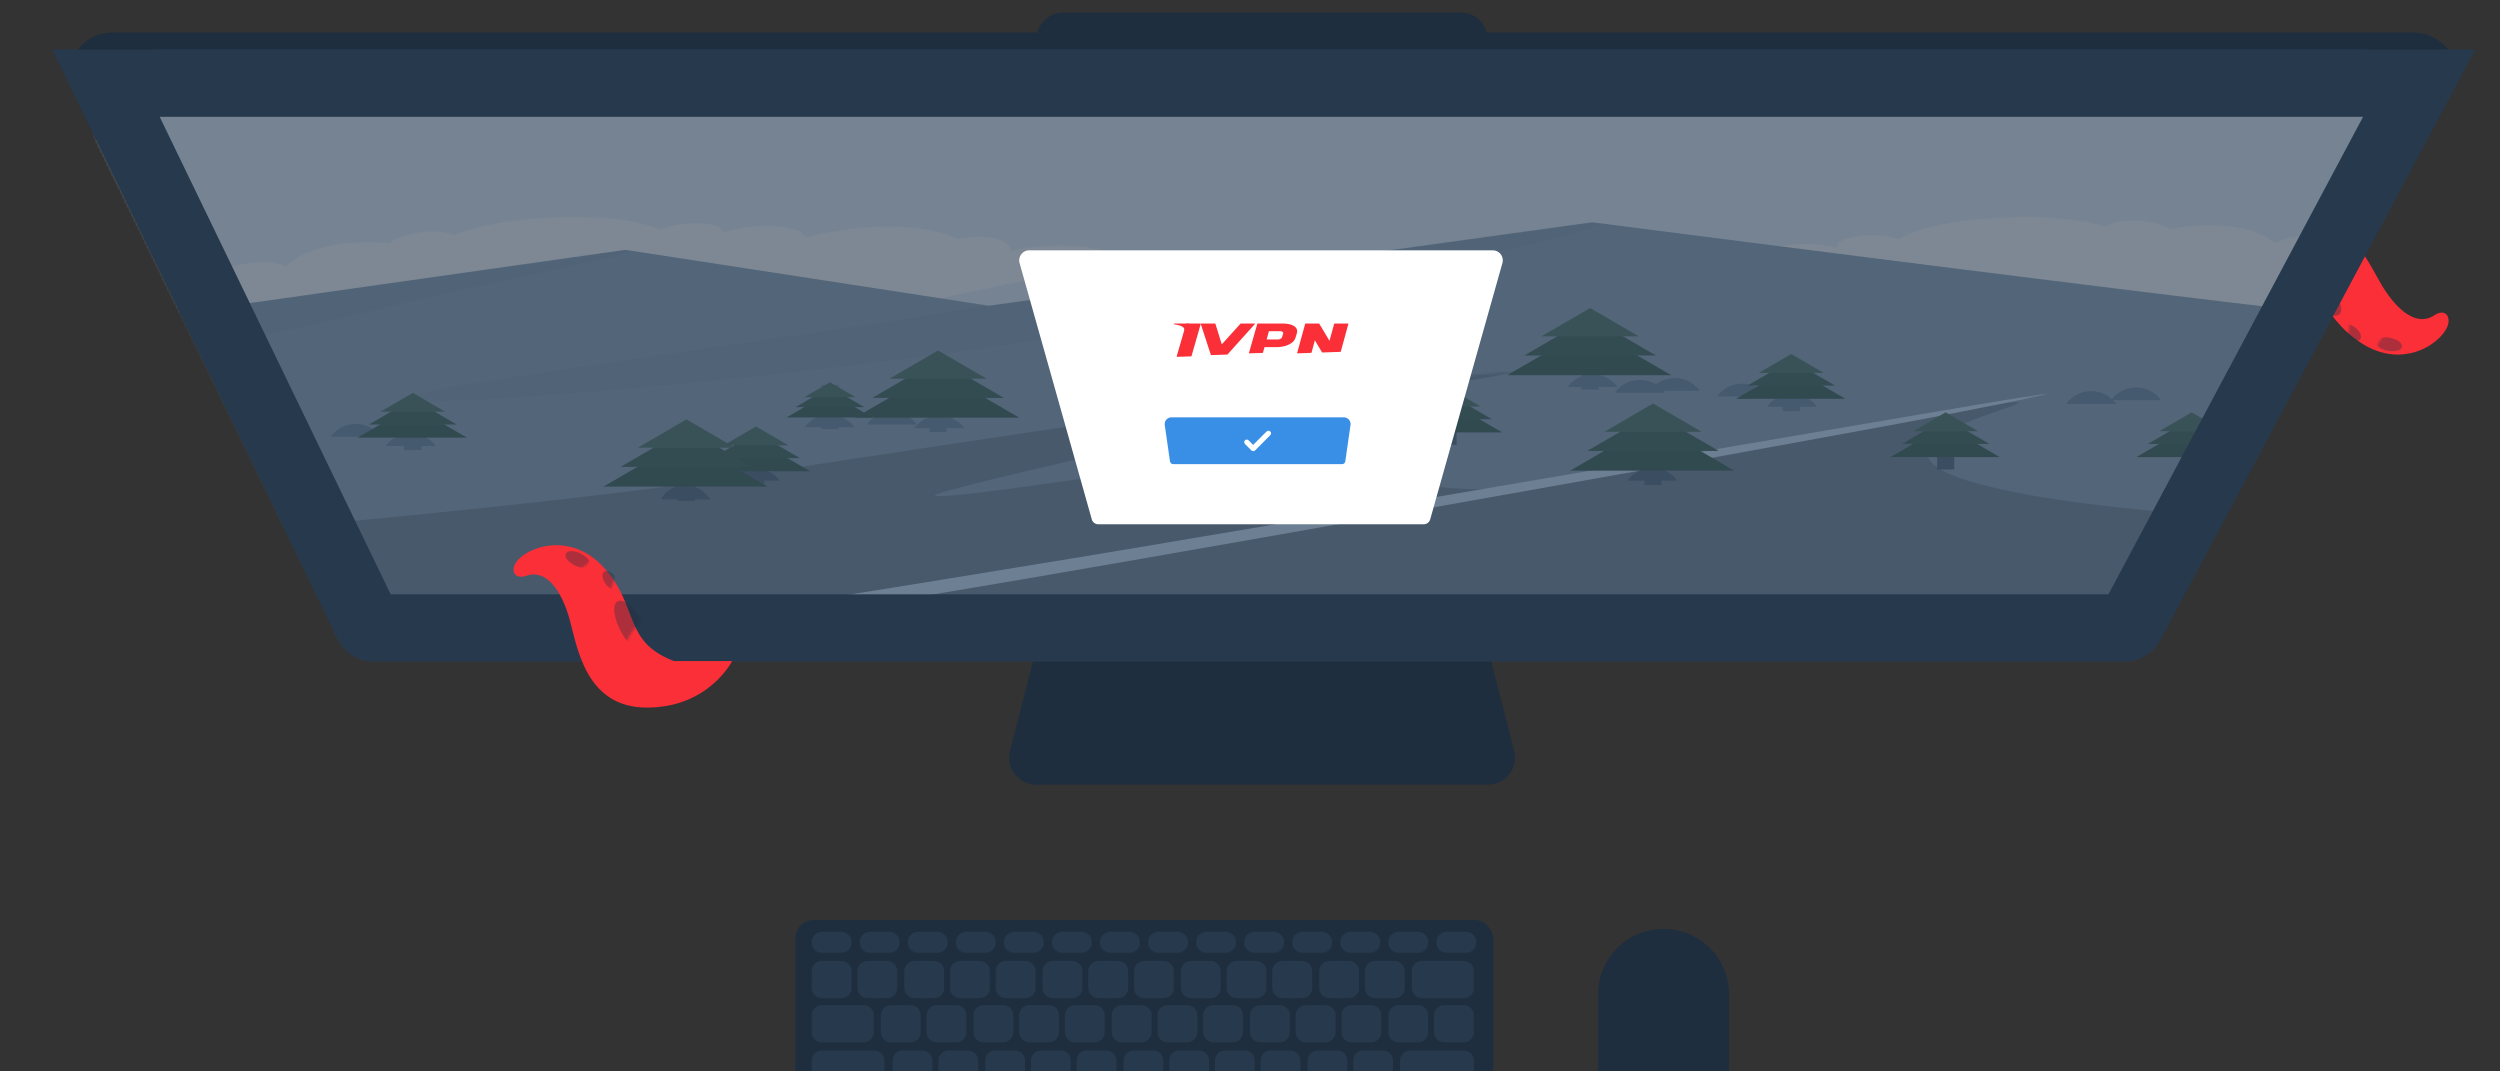 <svg xmlns="http://www.w3.org/2000/svg" xmlns:xlink="http://www.w3.org/1999/xlink" width="1120" height="480" viewBox="0 0 1120 480">
    <rect x="0" y="0" width="1120" height="480" fill="#333333" stroke="none"/>
    <defs>
        <path id="a" d="M20.857 98S0 87.579 0 59.79C0 32 27.81 28.525 39.976 25.052 52.143 21.579 62.1 14.952 59.096 5.947 57.356.737 60.834-.999 64.31.737c6.952 3.474 15.642 24.316-1.739 39.947-17.38 15.632-33.023 8.341-41.714 31.263V98z"/>
        <path id="c" d="M19.233 9.646H1050.11c10.856 0 19.707 8.703 19.89 19.557H.003C-.177 18.583 8.288 9.828 18.908 9.65l.325-.003z"/>
        <path id="d" d="M30.505 0h985.785c16.627 0 30.106 13.479 30.106 30.106 0 4.93-1.211 9.786-3.527 14.139L925.826 264.266a18.063 18.063 0 0 1-15.948 9.58H127.155a18.063 18.063 0 0 1-16.236-10.146L3.445 43.3c-7.288-14.944-1.08-32.967 13.864-40.254A30.106 30.106 0 0 1 30.505 0z"/>
        <path id="f" d="M0 0h1142.827v251.055H0z"/>
        <path id="h" d="M729.98.383s257.216 33.158 325.993 40.54a28757.645 28757.645 0 0 0 131.532 13.786v147.196H.77V54.709l296.064-41.984L459.61 37.77 729.98.383z"/>
        <path id="j" d="M3.379 35.828s93.15-15.725 120.831-15.725c27.68 0 103.354 9.754 129.797 9.335 26.443-.42 99.013-12.344 128.563-12.344 29.55 0 94.82 5.955 137.343 5.955 42.522 0 152.048-20.588 197.77-22.285 45.72-1.697 161.007 13.754 189.756 13.754 28.75 0 120.778-13.754 163.486-13.754 42.71 0 150.534 16.33 181.856 16.33l8.402 132.2H.325L3.38 35.829z"/>
        <path id="l" d="M1.647 0h1046.139c6.66 0 12.06 5.4 12.06 12.06 0 1.98-.487 3.928-1.419 5.674l-131.672 246.93a18.09 18.09 0 0 1-15.962 9.578H126.429a18.09 18.09 0 0 1-16.284-10.212L-9.21 17.312c-2.9-5.996-.391-13.208 5.605-16.108A12.06 12.06 0 0 1 1.647 0z"/>
        <path id="m" d="M20.857 98S0 87.579 0 59.79C0 32 27.81 28.525 39.976 25.052 52.143 21.579 62.1 14.952 59.096 5.947 57.356.737 60.834-.999 64.31.737c6.952 3.474 15.642 24.316-1.739 39.947-17.38 15.632-33.023 8.341-41.714 31.263V98z"/>
    </defs>
    <g fill="none" fill-rule="evenodd">
        <path fill="#1E2E3E" d="M745.083 416.208h.379c16.092 0 29.137 13.046 29.137 29.138v61.512c0 16.092-13.045 29.137-29.137 29.137h-.379c-16.092 0-29.137-13.045-29.137-29.137v-61.512c0-16.092 13.045-29.137 29.137-29.137z"/>
        <g transform="translate(356 412)">
            <rect width="312.635" height="124.821" x=".318" y=".173" fill="#1E2E3E" rx="8.131"/>
            <path fill="#26394D" d="M33.721 5.487h8.774a4.539 4.539 0 0 1 4.54 4.539v.299a4.539 4.539 0 0 1-4.54 4.539h-8.774a4.539 4.539 0 0 1-4.538-4.54v-.298a4.539 4.539 0 0 1 4.538-4.539zm21.527 0h8.774a4.539 4.539 0 0 1 4.539 4.539v.299a4.539 4.539 0 0 1-4.539 4.539h-8.774a4.539 4.539 0 0 1-4.539-4.54v-.298a4.539 4.539 0 0 1 4.54-4.539zm21.527 0h8.774a4.539 4.539 0 0 1 4.539 4.539v.299a4.539 4.539 0 0 1-4.539 4.539h-8.774a4.539 4.539 0 0 1-4.539-4.54v-.298a4.539 4.539 0 0 1 4.54-4.539zm21.527 0h8.774a4.539 4.539 0 0 1 4.539 4.539v.299a4.539 4.539 0 0 1-4.539 4.539h-8.774a4.539 4.539 0 0 1-4.539-4.54v-.298a4.539 4.539 0 0 1 4.54-4.539zm21.527 0h8.774a4.539 4.539 0 0 1 4.539 4.539v.299a4.539 4.539 0 0 1-4.54 4.539h-8.773a4.539 4.539 0 0 1-4.539-4.54v-.298a4.539 4.539 0 0 1 4.539-4.539zm21.527 0h8.774a4.539 4.539 0 0 1 4.539 4.539v.299a4.539 4.539 0 0 1-4.54 4.539h-8.773a4.539 4.539 0 0 1-4.539-4.54v-.298a4.539 4.539 0 0 1 4.539-4.539zm21.527 0h8.774a4.539 4.539 0 0 1 4.539 4.539v.299a4.539 4.539 0 0 1-4.54 4.539h-8.773a4.539 4.539 0 0 1-4.539-4.54v-.298a4.539 4.539 0 0 1 4.539-4.539zm21.527 0h8.774a4.539 4.539 0 0 1 4.538 4.539v.299a4.539 4.539 0 0 1-4.538 4.539h-8.774a4.539 4.539 0 0 1-4.54-4.54v-.298a4.539 4.539 0 0 1 4.54-4.539zm21.527 0h8.774a4.539 4.539 0 0 1 4.538 4.539v.299a4.539 4.539 0 0 1-4.538 4.539h-8.774a4.539 4.539 0 0 1-4.54-4.54v-.298a4.539 4.539 0 0 1 4.54-4.539zm21.527 0h8.774a4.539 4.539 0 0 1 4.538 4.539v.299a4.539 4.539 0 0 1-4.538 4.539h-8.774a4.539 4.539 0 0 1-4.54-4.54v-.298a4.539 4.539 0 0 1 4.54-4.539zm21.526 0h8.774a4.539 4.539 0 0 1 4.54 4.539v.299a4.539 4.539 0 0 1-4.54 4.539h-8.774a4.539 4.539 0 0 1-4.538-4.54v-.298a4.539 4.539 0 0 1 4.538-4.539zm21.527 0h8.774a4.539 4.539 0 0 1 4.54 4.539v.299a4.539 4.539 0 0 1-4.54 4.539h-8.774a4.539 4.539 0 0 1-4.538-4.54v-.298a4.539 4.539 0 0 1 4.538-4.539zm21.527 0h8.774a4.539 4.539 0 0 1 4.54 4.539v.299a4.539 4.539 0 0 1-4.54 4.539h-8.774a4.539 4.539 0 0 1-4.539-4.54v-.298a4.539 4.539 0 0 1 4.54-4.539zM12.194 18.51h8.774a4.539 4.539 0 0 1 4.54 4.539v7.591a4.539 4.539 0 0 1-4.54 4.54h-8.774a4.539 4.539 0 0 1-4.538-4.54V23.05a4.539 4.539 0 0 1 4.538-4.539zm20.477 0h8.774a4.539 4.539 0 0 1 4.539 4.539v7.591a4.539 4.539 0 0 1-4.539 4.54h-8.774a4.539 4.539 0 0 1-4.539-4.54V23.05a4.539 4.539 0 0 1 4.54-4.539zm21.002 0h8.774a4.539 4.539 0 0 1 4.539 4.539v7.591a4.539 4.539 0 0 1-4.539 4.54h-8.774a4.539 4.539 0 0 1-4.539-4.54V23.05a4.539 4.539 0 0 1 4.54-4.539zm20.477 0h8.774a4.539 4.539 0 0 1 4.539 4.539v7.591a4.539 4.539 0 0 1-4.54 4.54H74.15a4.539 4.539 0 0 1-4.539-4.54V23.05a4.539 4.539 0 0 1 4.539-4.539zm20.477 0h8.774a4.539 4.539 0 0 1 4.539 4.539v7.591a4.539 4.539 0 0 1-4.54 4.54h-8.773a4.539 4.539 0 0 1-4.54-4.54V23.05a4.539 4.539 0 0 1 4.54-4.539zm21.002 0h8.774a4.539 4.539 0 0 1 4.538 4.539v7.591a4.539 4.539 0 0 1-4.538 4.54h-8.774a4.539 4.539 0 0 1-4.54-4.54V23.05a4.539 4.539 0 0 1 4.54-4.539zm20.476 0h8.774a4.539 4.539 0 0 1 4.54 4.539v7.591a4.539 4.539 0 0 1-4.54 4.54h-8.774a4.539 4.539 0 0 1-4.538-4.54V23.05a4.539 4.539 0 0 1 4.538-4.539zm20.477 0h8.774a4.539 4.539 0 0 1 4.539 4.539v7.591a4.539 4.539 0 0 1-4.539 4.54h-8.774a4.539 4.539 0 0 1-4.539-4.54V23.05a4.539 4.539 0 0 1 4.54-4.539zm21.002 0h8.774a4.539 4.539 0 0 1 4.539 4.539v7.591a4.539 4.539 0 0 1-4.539 4.54h-8.774a4.539 4.539 0 0 1-4.539-4.54V23.05a4.539 4.539 0 0 1 4.54-4.539zm20.477 0h8.774a4.539 4.539 0 0 1 4.539 4.539v7.591a4.539 4.539 0 0 1-4.54 4.54h-8.773a4.539 4.539 0 0 1-4.539-4.54V23.05a4.539 4.539 0 0 1 4.539-4.539zm20.477 0h8.774a4.539 4.539 0 0 1 4.539 4.539v7.591a4.539 4.539 0 0 1-4.54 4.54h-8.773a4.539 4.539 0 0 1-4.54-4.54V23.05a4.539 4.539 0 0 1 4.54-4.539zm21.002 0h8.774a4.539 4.539 0 0 1 4.538 4.539v7.591a4.539 4.539 0 0 1-4.538 4.54h-8.774a4.539 4.539 0 0 1-4.54-4.54V23.05a4.539 4.539 0 0 1 4.54-4.539zm20.476 0h8.774a4.539 4.539 0 0 1 4.54 4.539v7.591a4.539 4.539 0 0 1-4.54 4.54h-8.774a4.539 4.539 0 0 1-4.538-4.54V23.05a4.539 4.539 0 0 1 4.538-4.539zM43.172 38.305h8.774a4.539 4.539 0 0 1 4.539 4.539v7.591a4.539 4.539 0 0 1-4.539 4.539h-8.774a4.539 4.539 0 0 1-4.539-4.539v-7.591a4.539 4.539 0 0 1 4.54-4.54zm20.477 0h8.774a4.539 4.539 0 0 1 4.539 4.539v7.591a4.539 4.539 0 0 1-4.54 4.539H63.65a4.539 4.539 0 0 1-4.539-4.539v-7.591a4.539 4.539 0 0 1 4.539-4.54zm21.002 0h8.774a4.539 4.539 0 0 1 4.539 4.539v7.591a4.539 4.539 0 0 1-4.54 4.539h-8.773a4.539 4.539 0 0 1-4.539-4.539v-7.591a4.539 4.539 0 0 1 4.539-4.54zm20.477 0h8.774a4.539 4.539 0 0 1 4.538 4.539v7.591a4.539 4.539 0 0 1-4.538 4.539h-8.774a4.539 4.539 0 0 1-4.54-4.539v-7.591a4.539 4.539 0 0 1 4.54-4.54zm20.476 0h8.774a4.539 4.539 0 0 1 4.54 4.539v7.591a4.539 4.539 0 0 1-4.54 4.539h-8.774a4.539 4.539 0 0 1-4.538-4.539v-7.591a4.539 4.539 0 0 1 4.538-4.54zm21.002 0h8.774a4.539 4.539 0 0 1 4.54 4.539v7.591a4.539 4.539 0 0 1-4.54 4.539h-8.774a4.539 4.539 0 0 1-4.538-4.539v-7.591a4.539 4.539 0 0 1 4.538-4.54zm20.477 0h8.774a4.539 4.539 0 0 1 4.539 4.539v7.591a4.539 4.539 0 0 1-4.539 4.539h-8.774a4.539 4.539 0 0 1-4.539-4.539v-7.591a4.539 4.539 0 0 1 4.54-4.54zm20.477 0h8.774a4.539 4.539 0 0 1 4.539 4.539v7.591a4.539 4.539 0 0 1-4.539 4.539h-8.774a4.539 4.539 0 0 1-4.539-4.539v-7.591a4.539 4.539 0 0 1 4.539-4.54zm21.002 0h8.774a4.539 4.539 0 0 1 4.539 4.539v7.591a4.539 4.539 0 0 1-4.54 4.539h-8.773a4.539 4.539 0 0 1-4.539-4.539v-7.591a4.539 4.539 0 0 1 4.539-4.54zm20.477 0h8.774a4.539 4.539 0 0 1 4.538 4.539v7.591a4.539 4.539 0 0 1-4.538 4.539h-8.774a4.539 4.539 0 0 1-4.54-4.539v-7.591a4.539 4.539 0 0 1 4.54-4.54zm20.477 0h8.773a4.539 4.539 0 0 1 4.54 4.539v7.591a4.539 4.539 0 0 1-4.54 4.539h-8.773a4.539 4.539 0 0 1-4.54-4.539v-7.591a4.539 4.539 0 0 1 4.54-4.54zm21.001 0h8.774a4.539 4.539 0 0 1 4.54 4.539v7.591a4.539 4.539 0 0 1-4.54 4.539h-8.774a4.539 4.539 0 0 1-4.538-4.539v-7.591a4.539 4.539 0 0 1 4.538-4.54zm20.477 0h8.774a4.539 4.539 0 0 1 4.539 4.539v7.591a4.539 4.539 0 0 1-4.539 4.539h-8.774a4.539 4.539 0 0 1-4.539-4.539v-7.591a4.539 4.539 0 0 1 4.54-4.54zm-9.976-19.795h18.75a4.539 4.539 0 0 1 4.539 4.539v7.591a4.539 4.539 0 0 1-4.539 4.54h-18.75a4.539 4.539 0 0 1-4.539-4.54V23.05a4.539 4.539 0 0 1 4.54-4.539zM12.194 38.305h18.75a4.539 4.539 0 0 1 4.54 4.539v7.591a4.539 4.539 0 0 1-4.54 4.539h-18.75a4.539 4.539 0 0 1-4.538-4.539v-7.591a4.539 4.539 0 0 1 4.538-4.54zM48.423 58.62h8.774a4.539 4.539 0 0 1 4.538 4.54v7.59a4.539 4.539 0 0 1-4.538 4.54h-8.774a4.539 4.539 0 0 1-4.54-4.54v-7.59a4.539 4.539 0 0 1 4.54-4.54zm20.476 0h8.774a4.539 4.539 0 0 1 4.54 4.54v7.59a4.539 4.539 0 0 1-4.54 4.54H68.9a4.539 4.539 0 0 1-4.538-4.54v-7.59a4.539 4.539 0 0 1 4.538-4.54zm21.002 0h8.774a4.539 4.539 0 0 1 4.54 4.54v7.59a4.539 4.539 0 0 1-4.54 4.54h-8.774a4.539 4.539 0 0 1-4.539-4.54v-7.59a4.539 4.539 0 0 1 4.54-4.54zm20.477 0h8.774a4.539 4.539 0 0 1 4.539 4.54v7.59a4.539 4.539 0 0 1-4.539 4.54h-8.774a4.539 4.539 0 0 1-4.539-4.54v-7.59a4.539 4.539 0 0 1 4.54-4.54zm20.477 0h8.774a4.539 4.539 0 0 1 4.539 4.54v7.59a4.539 4.539 0 0 1-4.54 4.54h-8.773a4.539 4.539 0 0 1-4.539-4.54v-7.59a4.539 4.539 0 0 1 4.539-4.54zm21.002 0h8.774a4.539 4.539 0 0 1 4.539 4.54v7.59a4.539 4.539 0 0 1-4.54 4.54h-8.773a4.539 4.539 0 0 1-4.539-4.54v-7.59a4.539 4.539 0 0 1 4.539-4.54zm20.477 0h8.774a4.539 4.539 0 0 1 4.538 4.54v7.59a4.539 4.539 0 0 1-4.538 4.54h-8.774a4.539 4.539 0 0 1-4.54-4.54v-7.59a4.539 4.539 0 0 1 4.54-4.54zm20.476 0h8.774a4.539 4.539 0 0 1 4.54 4.54v7.59a4.539 4.539 0 0 1-4.54 4.54h-8.774a4.539 4.539 0 0 1-4.538-4.54v-7.59a4.539 4.539 0 0 1 4.538-4.54zm20.477 0h8.774a4.539 4.539 0 0 1 4.54 4.54v7.59a4.539 4.539 0 0 1-4.54 4.54h-8.774a4.539 4.539 0 0 1-4.539-4.54v-7.59a4.539 4.539 0 0 1 4.54-4.54zm21.002 0h8.774a4.539 4.539 0 0 1 4.539 4.54v7.59a4.539 4.539 0 0 1-4.539 4.54h-8.774a4.539 4.539 0 0 1-4.539-4.54v-7.59a4.539 4.539 0 0 1 4.54-4.54zm20.477 0h8.774a4.539 4.539 0 0 1 4.539 4.54v7.59a4.539 4.539 0 0 1-4.54 4.54h-8.773a4.539 4.539 0 0 1-4.539-4.54v-7.59a4.539 4.539 0 0 1 4.539-4.54zm21.002 0h24a4.539 4.539 0 0 1 4.539 4.54v7.59a4.539 4.539 0 0 1-4.539 4.54h-24a4.539 4.539 0 0 1-4.539-4.54v-7.59a4.539 4.539 0 0 1 4.539-4.54zm-263.574 0H35.67a4.539 4.539 0 0 1 4.538 4.54v7.59a4.539 4.539 0 0 1-4.538 4.54H12.194a4.539 4.539 0 0 1-4.538-4.54v-7.59a4.539 4.539 0 0 1 4.538-4.54zM58.4 78.415h8.773a4.539 4.539 0 0 1 4.54 4.539v7.591a4.539 4.539 0 0 1-4.54 4.54H58.4a4.539 4.539 0 0 1-4.54-4.54v-7.591a4.539 4.539 0 0 1 4.54-4.54zm20.476 0h8.774a4.539 4.539 0 0 1 4.54 4.539v7.591a4.539 4.539 0 0 1-4.54 4.54h-8.774a4.539 4.539 0 0 1-4.538-4.54v-7.591a4.539 4.539 0 0 1 4.538-4.54zm21.002 0h8.774a4.539 4.539 0 0 1 4.539 4.539v7.591a4.539 4.539 0 0 1-4.539 4.54h-8.774a4.539 4.539 0 0 1-4.539-4.54v-7.591a4.539 4.539 0 0 1 4.54-4.54zm20.477 0h8.774a4.539 4.539 0 0 1 4.539 4.539v7.591a4.539 4.539 0 0 1-4.539 4.54h-8.774a4.539 4.539 0 0 1-4.539-4.54v-7.591a4.539 4.539 0 0 1 4.539-4.54zm20.477 0h8.774a4.539 4.539 0 0 1 4.539 4.539v7.591a4.539 4.539 0 0 1-4.54 4.54h-8.773a4.539 4.539 0 0 1-4.539-4.54v-7.591a4.539 4.539 0 0 1 4.539-4.54zm21.002 0h8.774a4.539 4.539 0 0 1 4.538 4.539v7.591a4.539 4.539 0 0 1-4.538 4.54h-8.774a4.539 4.539 0 0 1-4.54-4.54v-7.591a4.539 4.539 0 0 1 4.54-4.54zm20.477 0h8.773a4.539 4.539 0 0 1 4.54 4.539v7.591a4.539 4.539 0 0 1-4.54 4.54h-8.773a4.539 4.539 0 0 1-4.54-4.54v-7.591a4.539 4.539 0 0 1 4.54-4.54zm20.476 0h8.774a4.539 4.539 0 0 1 4.54 4.539v7.591a4.539 4.539 0 0 1-4.54 4.54h-8.774a4.539 4.539 0 0 1-4.538-4.54v-7.591a4.539 4.539 0 0 1 4.538-4.54zm20.477 0h8.774a4.539 4.539 0 0 1 4.539 4.539v7.591a4.539 4.539 0 0 1-4.539 4.54h-8.774a4.539 4.539 0 0 1-4.539-4.54v-7.591a4.539 4.539 0 0 1 4.54-4.54zm21.002 0h8.774a4.539 4.539 0 0 1 4.539 4.539v7.591a4.539 4.539 0 0 1-4.539 4.54h-8.774a4.539 4.539 0 0 1-4.539-4.54v-7.591a4.539 4.539 0 0 1 4.54-4.54zm21.002 0h34.501a4.539 4.539 0 0 1 4.539 4.539v7.591a4.539 4.539 0 0 1-4.539 4.54h-34.501a4.539 4.539 0 0 1-4.539-4.54v-7.591a4.539 4.539 0 0 1 4.539-4.54zm-253.073 0h33.977a4.539 4.539 0 0 1 4.538 4.539v7.591a4.539 4.539 0 0 1-4.538 4.54H12.194a4.539 4.539 0 0 1-4.538-4.54v-7.591a4.539 4.539 0 0 1 4.538-4.54zm0 20.315h8.774a4.539 4.539 0 0 1 4.54 4.54v9.675a4.539 4.539 0 0 1-4.54 4.538h-8.774a4.539 4.539 0 0 1-4.538-4.538v-9.676a4.539 4.539 0 0 1 4.538-4.539zm20.477 0h8.774a4.539 4.539 0 0 1 4.539 4.54v9.675a4.539 4.539 0 0 1-4.539 4.538h-8.774a4.539 4.539 0 0 1-4.539-4.538v-9.676a4.539 4.539 0 0 1 4.54-4.539zm21.002 0h8.774a4.539 4.539 0 0 1 4.539 4.54v9.675a4.539 4.539 0 0 1-4.539 4.538h-8.774a4.539 4.539 0 0 1-4.539-4.538v-9.676a4.539 4.539 0 0 1 4.54-4.539zm149.638 0h13.5a4.539 4.539 0 0 1 4.539 4.54v9.675a4.539 4.539 0 0 1-4.54 4.538h-13.499a4.539 4.539 0 0 1-4.538-4.538v-9.676a4.539 4.539 0 0 1 4.538-4.539zm25.728 0h8.774a4.539 4.539 0 0 1 4.538 4.54v9.675a4.539 4.539 0 0 1-4.538 4.538h-8.774a4.539 4.539 0 0 1-4.54-4.538v-9.676a4.539 4.539 0 0 1 4.54-4.539zm20.477 9.377h8.773a4.539 4.539 0 0 1 4.54 4.539v.299a4.539 4.539 0 0 1-4.54 4.538h-8.773a4.539 4.539 0 0 1-4.54-4.538v-.3a4.539 4.539 0 0 1 4.54-4.538zm41.478 0h8.774a4.539 4.539 0 0 1 4.539 4.539v.299a4.539 4.539 0 0 1-4.539 4.538h-8.774a4.539 4.539 0 0 1-4.539-4.538v-.3a4.539 4.539 0 0 1 4.54-4.538zm-20.477-9.377h8.774a4.539 4.539 0 0 1 4.54 4.54v9.675a4.539 4.539 0 0 1-4.54 4.538h-8.774a4.539 4.539 0 0 1-4.538-4.538v-9.676a4.539 4.539 0 0 1 4.538-4.539zm-196.367 0h13.5a4.539 4.539 0 0 1 4.538 4.54v9.675a4.539 4.539 0 0 1-4.539 4.538h-13.5a4.539 4.539 0 0 1-4.538-4.538v-9.676a4.539 4.539 0 0 1 4.539-4.539zM12.194 5.487h8.774a4.539 4.539 0 0 1 4.54 4.539v.299a4.539 4.539 0 0 1-4.54 4.539h-8.774a4.539 4.539 0 0 1-4.538-4.54v-.298a4.539 4.539 0 0 1 4.538-4.539zM99.352 98.73h91.731a4.539 4.539 0 0 1 4.54 4.54v9.675a4.539 4.539 0 0 1-4.54 4.538h-91.73a4.539 4.539 0 0 1-4.54-4.538v-9.676a4.539 4.539 0 0 1 4.54-4.539z"/>
        </g>
        <g transform="rotate(75 486.568 745.674)">
            <mask id="b" fill="#fff">
                <use xlink:href="#a"/>
            </mask>
            <use fill="#FA2F38" xlink:href="#a"/>
            <ellipse cx="36.183" cy="53.002" fill="#223040" mask="url(#b)" opacity=".6" rx="5.255" ry="13.047" transform="rotate(61 36.183 53.002)"/>
            <ellipse cx="56.832" cy="43.742" fill="#223040" mask="url(#b)" opacity=".6" rx="2.786" ry="5.051" transform="rotate(52 56.832 43.742)"/>
            <ellipse cx="66.358" cy="28.813" fill="#223040" mask="url(#b)" opacity=".6" rx="5.943" ry="2.946" transform="rotate(116 66.358 28.813)"/>
        </g>
        <path fill="#1E2E3E" d="M476.358 5.62h178.119c6.65 0 12.042 5.391 12.042 12.042 0 .4-.02.8-.06 1.199l-1.686 16.847H466.061l-1.685-16.847c-.663-6.618 4.165-12.52 10.783-13.182.398-.04.799-.06 1.199-.06zM666.693 351.527H464.142c-6.65 0-12.042-5.391-12.042-12.042 0-1.004.125-2.003.373-2.975l15.35-60.204h195.189l15.35 60.204c1.643 6.444-2.25 13-8.694 14.644-.972.248-1.972.373-2.975.373z"/>
        <g transform="translate(31 5)">
            <use fill="#1E2E3E" xlink:href="#c"/>
            <path stroke="#1E2E3E" stroke-width="1.882" d="M.95 28.263h1068.07c-.66-9.891-8.889-17.676-18.91-17.676H19.233c-.103 0-.206 0-.309.002-9.79.166-17.655 7.994-17.973 17.674z"/>
        </g>
        <g transform="translate(41.035 22.168)">
            <mask id="e" fill="#fff">
                <use xlink:href="#d"/>
            </mask>
            <path stroke="#26394D" stroke-width="30.106" d="M30.505 15.053c-2.287 0-4.543.52-6.598 1.523-7.472 3.643-10.576 12.655-6.932 20.127l107.474 220.4a3.01 3.01 0 0 0 2.706 1.69h782.723a3.01 3.01 0 0 0 2.658-1.596L1029.58 37.175a15.053 15.053 0 0 0 1.763-7.07c0-8.313-6.74-15.052-15.053-15.052H30.505z"/>
            <path fill="#26394D" d="M22.079 34.011l106.432 219.812 783.498 2.78 117.272-224.116c3.084-5.893.806-13.17-5.086-16.253a12.042 12.042 0 0 0-5.606-1.373l-985.694 1.86c-6.65.013-12.032 5.414-12.02 12.065.004 1.81.415 3.596 1.204 5.225z" mask="url(#e)"/>
            <g mask="url(#e)" opacity=".4" style="mix-blend-mode:hard-light">
                <g transform="translate(-47.417 22.387)">
                    <mask id="g" fill="#fff">
                        <use xlink:href="#f"/>
                    </mask>
                    <path fill="#EBF3FC" d="M0 0h1142.827v251.055H0z" mask="url(#g)"/>
                    <g fill="#FFF" mask="url(#g)">
                        <path d="M857.246 62.617s9.29-7.324 42.364-9.502c33.075-2.177 49.877 3.844 49.877 3.844s3.803-3.06 14.332-2.64c10.53.419 14.64 3.792 14.64 3.792s13.16-3.116 27.651-1.152c14.49 1.964 19.377 7.527 19.377 7.527s4-3.096 13.36-3.096 15.981 1.934 15.981 1.934 1.63-4.741 13.067-6.935c11.437-2.194 27.26.531 27.26.531s4.217-8.775 20.775-13.043c16.559-4.267 47.187-4.473 47.187-4.473v109.688L652.413 94.248s5.073-6.296 21.96-8.463c16.887-2.168 27.637 0 27.637 0s-2.655-2.837 4.746-5.825c7.4-2.987 18.013-1.715 18.013-1.715s8.322-5.78 27.282-7.969c18.96-2.188 40.573 1.341 40.573 1.341s-.606-3.99 12.89-6.142c13.497-2.151 23.848.978 23.848.978s-2.049-3.19 8.572-5.063c10.621-1.872 19.312 1.227 19.312 1.227zM301.892 58.46s-9.894-6.487-43.032-5.774c-33.138.714-49.352 8.177-49.352 8.177S205.453 58.146 195 59.48c-10.453 1.336-14.254 5.054-14.254 5.054s-13.381-1.957-27.645 1.263c-14.264 3.22-18.647 9.186-18.647 9.186s-4.254-2.734-13.579-1.919c-9.324.816-15.752 3.32-15.752 3.32s-2.037-4.582-13.622-5.77c-11.585-1.19-27.11 2.905-27.11 2.905s-4.966-8.375-21.833-11.183c-16.867-2.808-47.397-.343-47.397-.343l-17.27 120.95 530.81-110.826s-5.601-5.83-22.613-6.517c-17.012-.688-27.533 2.409-27.533 2.409s2.398-3.057-5.235-5.389c-7.633-2.331-18.094-.138-18.094-.138s-8.793-5.034-27.872-5.561c-19.079-.528-40.302 4.872-40.302 4.872s.256-4.029-13.377-4.996c-13.633-.966-23.671 3.053-23.671 3.053s1.763-3.357-8.981-4.296c-10.744-.94-19.131 2.904-19.131 2.904z"/>
                    </g>
                    <g mask="url(#g)">
                        <g transform="translate(-10.25 54.646)">
                            <mask id="i" fill="#fff">
                                <use xlink:href="#h"/>
                            </mask>
                            <use fill="#96A7BB" xlink:href="#h"/>
                            <path fill="#26394D" d="M197.813 80.253c-21.359-2.726 176.498-27.91 258.469-42.072C538.252 24.018 713.33.582 730.926.582c17.596 0-56.317 17.14-189.222 42.391C408.8 68.224 219.172 82.98 197.814 80.253zM-29.779 83.45l-17.456-21.415s326.544-48.976 342.732-48.976c16.187 0-47.188 10.967-115.069 27.584C112.548 57.26-29.779 83.45-29.779 83.45z" mask="url(#i)" opacity=".2"/>
                        </g>
                    </g>
                    <g mask="url(#g)">
                        <g transform="translate(-30.749 121.172)">
                            <mask id="k" fill="#fff">
                                <use xlink:href="#j"/>
                            </mask>
                            <use fill="#96A7BB" xlink:href="#j"/>
                            <path fill="#7A8A99" d="M-2.075 84.468s251.364-18.63 367.555-36.41C481.67 30.28 693.009-2.006 715.789.087c9.051.832-35.455 6.247-87.159 16.401-51.704 10.155-178.324 38.675-172.535 39.897 9.606 2.03 120.442-17.388 146.489-16.518 26.046.87 56.505 13.693 101.974 13.693S933.52 12.731 940.8 14.461c7.28 1.73-99.044 23.215 7.5 41.923 106.544 18.71 382.346 18.71 382.346 18.71v87.816H-5.46l3.385-78.442z" mask="url(#k)"/>
                            <path fill="#D7E9FA" d="M493.31 88.389c-86.788 14.059-166.378 28.558-268.32 30.97-101.94 2.413-217.717 4.505-217.717 4.505s168.485-4.504 249.246-4.504c80.76 0 117.761-4.828 241.258-25.985 121.597-20.83 364.845-64.332 404.6-72.068 13.915-2.708 57.432-11.076 53.283-11.076-4.15 0-346.89 59.454-462.35 78.158z" mask="url(#k)"/>
                            <path fill="#596C80" d="M567.3 22.117c-6-3.272-13.64-1.669-17.774 4.002h22.34a13.822 13.822 0 0 0-1.443-1.678h17.08a13.822 13.822 0 0 0-3.027-3.028c-5.297-3.861-12.421-3.408-17.176.704zm38.075-5.23c4.496-6.168 13.143-7.524 19.312-3.027a13.822 13.822 0 0 1 3.027 3.027h-22.34zM364.11 49.617c4.496-6.168 13.143-7.524 19.312-3.027a13.822 13.822 0 0 1 3.027 3.028h-22.34zm-30.947 8.393c3.403-6.057 11.072-8.21 17.13-4.807a12.58 12.58 0 0 1 3.207 2.572l2.002 2.235h-22.339zm220.831-8.392c4.497-6.17 13.143-7.525 19.312-3.028a13.822 13.822 0 0 1 3.027 3.028h-22.339zm234.563-5.036c4.497-6.169 13.143-7.524 19.312-3.027a13.822 13.822 0 0 1 3.028 3.027h-22.34zm-22.34 5.036c4.498-6.17 13.144-7.525 19.313-3.028a13.822 13.822 0 0 1 3.027 3.028h-22.34z"/>
                            <path fill="#3C5F7F" d="M983.24 13.095a13.822 13.822 0 0 0-1.124-.913c-6.169-4.497-14.815-3.142-19.312 3.027h22.34a13.822 13.822 0 0 0-1.443-1.679h21.548a13.822 13.822 0 0 0-3.027-3.027C996.2 6.114 987.82 7.3 983.24 13.095zM779.008 6.519c4.74-3.65 11.496-3.914 16.575-.212a13.822 13.822 0 0 1 3.027 3.027h-16.3c.23.271.452.55.662.84h-22.339c4.274-5.863 12.295-7.378 18.375-3.655zm-39.597 1.137c4.497-6.17 13.143-7.524 19.312-3.028a13.822 13.822 0 0 1 3.027 3.028h-22.34zm67.018 4.196c4.497-6.169 13.143-7.524 19.312-3.027a13.822 13.822 0 0 1 3.027 3.027h-22.34zm22.34 4.616c4.496-6.17 13.142-7.524 19.311-3.028a13.822 13.822 0 0 1 3.027 3.028h-22.339zm-382.004 9.651c4.497-6.169 13.143-7.524 19.312-3.027a13.822 13.822 0 0 1 3.028 3.027h-22.34zm-21.222-1.678c4.497-6.17 13.143-7.525 19.312-3.028a13.822 13.822 0 0 1 3.027 3.028h-22.34zm-27.924 1.258c4.496-6.168 13.143-7.524 19.312-3.027a13.822 13.822 0 0 1 3.027 3.027h-22.34zm-212.224 4.197c4.497-6.17 13.143-7.525 19.312-3.028a13.822 13.822 0 0 1 3.027 3.028h-22.34zm24.573 4.196c4.497-6.17 13.143-7.524 19.312-3.028a13.822 13.822 0 0 1 3.027 3.028h-22.339zm-167.545 0c4.497-6.17 13.143-7.524 19.312-3.028a13.822 13.822 0 0 1 3.027 3.028h-22.34zm44.679-4.196c4.497-6.17 13.143-7.525 19.312-3.028a13.822 13.822 0 0 1 3.027 3.028h-22.34zm-22.34 0c4.497-6.17 13.143-7.525 19.312-3.028a13.822 13.822 0 0 1 3.028 3.028h-22.34z" opacity=".4"/>
                        </g>
                    </g>
                    <g mask="url(#g)">
                        <path stroke="#596C80" stroke-linecap="square" stroke-width="7.68" d="M345.069 168.294V153.06"/>
                        <path fill="#426455" d="M344.802 152.323l24.503 14.255h-49.006z"/>
                        <path fill="#47695A" d="M345.069 149.248l19.645 11.43h-39.29z"/>
                        <path fill="#547969" d="M345.069 146.515l14.52 8.448h-29.04z"/>
                    </g>
                    <g mask="url(#g)">
                        <path stroke="#596C80" stroke-linecap="square" stroke-width="7.68" d="M313.893 176.016v-22.85"/>
                        <path fill="#426455" d="M313.493 152.059l36.754 21.383h-73.509z"/>
                        <path fill="#47695A" d="M313.893 147.447l29.468 17.144h-58.935z"/>
                        <path fill="#547969" d="M313.893 143.347l21.78 12.672h-43.56z"/>
                    </g>
                    <g mask="url(#g)">
                        <path stroke="#728AA3" stroke-linecap="square" stroke-width="7.68" d="M426.638 145.129v-22.85"/>
                        <path fill="#426455" d="M426.238 121.172l36.754 21.383h-73.508z"/>
                        <path fill="#47695A" d="M426.638 116.56l29.468 17.144H397.17z"/>
                        <path fill="#547969" d="M426.638 112.46l21.78 12.672h-43.56z"/>
                    </g>
                    <g mask="url(#g)">
                        <path stroke="#728AA3" stroke-linecap="square" stroke-width="7.68" d="M718.751 126.122V103.27"/>
                        <path fill="#426455" d="M718.35 102.164l36.755 21.384h-73.508z"/>
                        <path fill="#47695A" d="M718.751 97.552l29.468 17.144h-58.935z"/>
                        <path fill="#547969" d="M718.751 93.453l21.78 12.671h-43.56z"/>
                    </g>
                    <g mask="url(#g)">
                        <path stroke="#728AA3" stroke-linecap="square" stroke-width="7.68" d="M378.197 143.828v-11.97"/>
                        <path fill="#426455" d="M377.987 131.279l19.253 11.2h-38.505z"/>
                        <path fill="#47695A" d="M378.197 128.863l15.435 8.98h-30.87z"/>
                        <path fill="#547969" d="M378.197 126.716l11.409 6.637h-22.818z"/>
                    </g>
                    <g mask="url(#g)">
                        <path stroke="#728AA3" stroke-linecap="square" stroke-width="7.68" d="M65.585 148.58v-11.97"/>
                        <path fill="#426455" d="M65.375 136.03l19.253 11.201H46.123z"/>
                        <path fill="#47695A" d="M65.585 133.615l15.435 8.98H50.15z"/>
                        <path fill="#547969" d="M65.585 131.467l11.409 6.638H54.176z"/>
                    </g>
                    <g mask="url(#g)">
                        <path stroke="#596C80" stroke-linecap="square" stroke-width="7.68" d="M746.938 168.888v-22.85"/>
                        <path fill="#426455" d="M746.537 144.931l36.754 21.383h-73.508z"/>
                        <path fill="#47695A" d="M746.938 140.319l29.467 17.144H717.47z"/>
                        <path fill="#547969" d="M746.938 136.22l21.78 12.67h-43.56z"/>
                    </g>
                    <g mask="url(#g)">
                        <path stroke="#728AA3" stroke-linecap="square" stroke-width="7.68" d="M808.862 135.823V120.59"/>
                        <path fill="#426455" d="M808.595 119.852l24.503 14.255h-49.006z"/>
                        <path fill="#47695A" d="M808.862 116.777l19.645 11.43h-39.29z"/>
                        <path fill="#547969" d="M808.862 114.044l14.52 8.448h-29.04z"/>
                    </g>
                    <g mask="url(#g)">
                        <path stroke="#596C80" stroke-linecap="square" stroke-width="7.68" d="M534.686 168.294V153.06"/>
                        <path fill="#426455" d="M534.42 152.323l24.502 14.255h-49.006z"/>
                        <path fill="#47695A" d="M534.686 149.248l19.645 11.43h-39.29z"/>
                        <path fill="#547969" d="M534.686 146.515l14.52 8.448h-29.04z"/>
                    </g>
                    <g mask="url(#g)">
                        <path stroke="#596C80" stroke-linecap="square" stroke-width="7.68" d="M655.118 150.87v-15.233"/>
                        <path fill="#426455" d="M654.852 134.9l24.502 14.255H630.35z"/>
                        <path fill="#47695A" d="M655.118 131.825l19.645 11.429h-39.29z"/>
                        <path fill="#547969" d="M655.118 129.092l14.52 8.447h-29.04z"/>
                    </g>
                    <g mask="url(#g)">
                        <path stroke="#596C80" stroke-linecap="square" stroke-width="7.68" d="M878.047 161.958v-15.234"/>
                        <path fill="#426455" d="M877.78 145.987l24.503 14.255h-49.006z"/>
                        <path fill="#47695A" d="M878.047 142.912l19.645 11.43h-39.29z"/>
                        <path fill="#547969" d="M878.047 140.18l14.52 8.447h-29.04z"/>
                    </g>
                    <g mask="url(#g)">
                        <path stroke="#596C80" stroke-linecap="square" stroke-width="7.68" d="M988.23 161.958v-15.234"/>
                        <path fill="#426455" d="M987.963 145.987l24.502 14.255H963.46z"/>
                        <path fill="#47695A" d="M988.23 142.912l19.645 11.43h-39.29z"/>
                        <path fill="#547969" d="M988.23 140.18l14.52 8.447h-29.04z"/>
                    </g>
                    <g mask="url(#g)">
                        <path stroke="#596C80" stroke-linecap="square" stroke-width="7.68" d="M585.934 135.823V120.59"/>
                        <path fill="#426455" d="M585.667 119.852l24.503 14.255h-49.006z"/>
                        <path fill="#47695A" d="M585.934 116.777l19.645 11.43h-39.29z"/>
                        <path fill="#547969" d="M585.934 114.044l14.52 8.448h-29.04z"/>
                    </g>
                    <g mask="url(#g)">
                        <path stroke="#728AA3" stroke-linecap="square" stroke-width="7.68" d="M191.325 153.247v-15.234"/>
                        <path fill="#426455" d="M191.058 137.275l24.503 14.256h-49.005z"/>
                        <path fill="#47695A" d="M191.325 134.2l19.645 11.43h-39.29z"/>
                        <path fill="#547969" d="M191.325 131.467l14.52 8.448h-29.04z"/>
                    </g>
                    <path fill="#334D66" d="M332.557 239.276c-4.804-3.388-11.048-3.284-15.673-.171-.617-.67-1.299-1.278-2.037-1.815-5.954-4.328-14.205-3.21-18.806 2.417-25.666.288-50.178.532-73.373.74-4.168-2.202-9.097-2.074-13.086.114l-7.122.06c-4.706-3.023-10.643-2.84-15.1.12-69.57.544-124.817.742-160.396.81a13.844 13.844 0 0 0-8.044.014c-23.862.036-36.857.011-36.857.011v27.955l1245.323 2.908v-61.774s-47.597 2.853-127.883 6.723c-.13-.102-.26-.2-.394-.298-5.479-3.983-12.903-3.353-17.639 1.158-15.78.744-32.651 1.519-50.517 2.312-4.765-2.806-10.664-2.445-15.019.661l-5.956.259a13.77 13.77 0 0 0-.244-.182c-4.654-3.383-10.713-3.438-15.334-.612a13.815 13.815 0 0 0-.306-.23c-5.982-4.348-14.282-3.198-18.87 2.497l-6.01.249a13.837 13.837 0 0 0-12.186.498c-100.04 4.055-221.3 8.195-352.303 11.004-97.734 2.096-190.045 3.556-272.168 4.572z" mask="url(#g)"/>
                </g>
            </g>
            <path stroke="#26394D" stroke-width="30.15" d="M6.455 15.075l117.26 242.39a3.015 3.015 0 0 0 2.714 1.702h784.364a3.015 3.015 0 0 0 2.66-1.596l129.308-242.496H6.455z"/>
        </g>
        <g>
            <path fill="#FFF" d="M461.123 112.138h207.604a4.516 4.516 0 0 1 4.347 5.74l-32.349 114.799a3.01 3.01 0 0 1-2.897 2.194H492.022a3.01 3.01 0 0 1-2.898-2.194l-32.348-114.798a4.516 4.516 0 0 1 4.347-5.74z"/>
            <g fill="#FA2F38">
                <path d="M562.192 145.018a.299.299 0 0 0-.2-.065h-6.064c-.087 0-.167.028-.207.073l-8.37 9.251-2.848-9.212c-.02-.065-.117-.112-.23-.112h-6.106a.322.322 0 0 0-.18.05c-.044.03-.062.071-.05.11l4.522 13.855c.02.064.117.11.229.11h.013l7.049-.233c.082-.003.156-.03.194-.073l12.255-13.621c.038-.042.035-.092-.007-.133M574.363 151.066a1.15 1.15 0 0 1-.38.526c-.16.133-.376.252-.641.353-.253.096-.6.144-1.034.144h-4.86l1.027-3.723h4.934c.422 0 .728.049.912.144.2.104.347.221.432.345.089.144.123.32.103.509l-.493 1.702zm6.718-3.124a2.495 2.495 0 0 0-.495-1.106 3.355 3.355 0 0 0-.938-.802 6.668 6.668 0 0 0-1.15-.532c-.963-.318-2.108-.503-3.418-.549h-11.585c-.111 0-.206.047-.225.111l-3.74 13.075c-.012.04.009.08.055.11a.318.318 0 0 0 .17.044h.012l5.825-.194c.106-.003.194-.05.212-.11l.696-2.465h5.67a15.186 15.186 0 0 0 3.618-.545 9.894 9.894 0 0 0 2.788-1.306c.897-.6 1.522-1.452 1.857-2.535l.532-1.753c.154-.542.194-1.027.116-1.443zM603.831 144.953h-5.893c-.113 0-.21.05-.228.117l-2.1 7.625-4.552-7.65c-.033-.055-.12-.092-.217-.092h-5.894c-.113 0-.21.05-.228.117l-3.596 13.06c-.012.042.009.085.056.117.044.03.106.046.171.046l5.997-.207c.108-.004.198-.052.215-.117l1.504-5.511 3.175 5.358c.034.059.127.094.23.093l7.99-.277c.109-.004.198-.052.215-.117l3.383-12.399c.011-.04-.008-.082-.052-.113a.31.31 0 0 0-.176-.05z"/>
                <path d="M537.877 145.002a.33.33 0 0 0-.182-.049h-6.083c-.117 0-.216.049-.235.115l-4.237 14.635c-.012.04.01.083.058.114.045.03.11.046.177.046h.014l6.181-.204c.111-.004.204-.051.222-.115l4.138-14.43c.012-.04-.008-.081-.053-.112"/>
                <path d="M525.79 144.953s-.054.315.453.388c.506.072 4.946.572 4.332 2.751 0-.008 1.907-1.113 1.907-1.113l.053-2.026h-6.746z"/>
            </g>
            <path fill="#398FE6" d="M524.793 186.975h77.257a3.01 3.01 0 0 1 2.98 3.438l-2.329 16.225a1.505 1.505 0 0 1-1.49 1.291h-75.58c-.749 0-1.384-.55-1.49-1.291l-2.328-16.225a3.01 3.01 0 0 1 2.98-3.438z"/>
            <path fill="#FFF" d="M569.089 194.942l-6.801 6.848c-.232.232-.51.326-.833.326-.324 0-.602-.14-.833-.326l-2.868-2.889c-.463-.465-.463-1.21 0-1.63.462-.466 1.203-.466 1.619 0l2.036 2.05 6.014-6.01c.51-.465 1.25-.465 1.666 0 .462.466.462 1.212 0 1.63z"/>
        </g>
        <g transform="rotate(-90 273.5 43.5)">
            <mask id="n" fill="#fff">
                <use xlink:href="#m"/>
            </mask>
            <use fill="#FA2F38" xlink:href="#m"/>
            <ellipse cx="36.183" cy="53.002" fill="#223040" mask="url(#n)" opacity=".6" rx="5.255" ry="13.047" transform="rotate(61 36.183 53.002)"/>
            <ellipse cx="56.832" cy="43.742" fill="#223040" mask="url(#n)" opacity=".6" rx="2.786" ry="5.051" transform="rotate(52 56.832 43.742)"/>
            <ellipse cx="66.358" cy="28.813" fill="#223040" mask="url(#n)" opacity=".6" rx="5.943" ry="2.946" transform="rotate(116 66.358 28.813)"/>
        </g>
    </g>
</svg>
